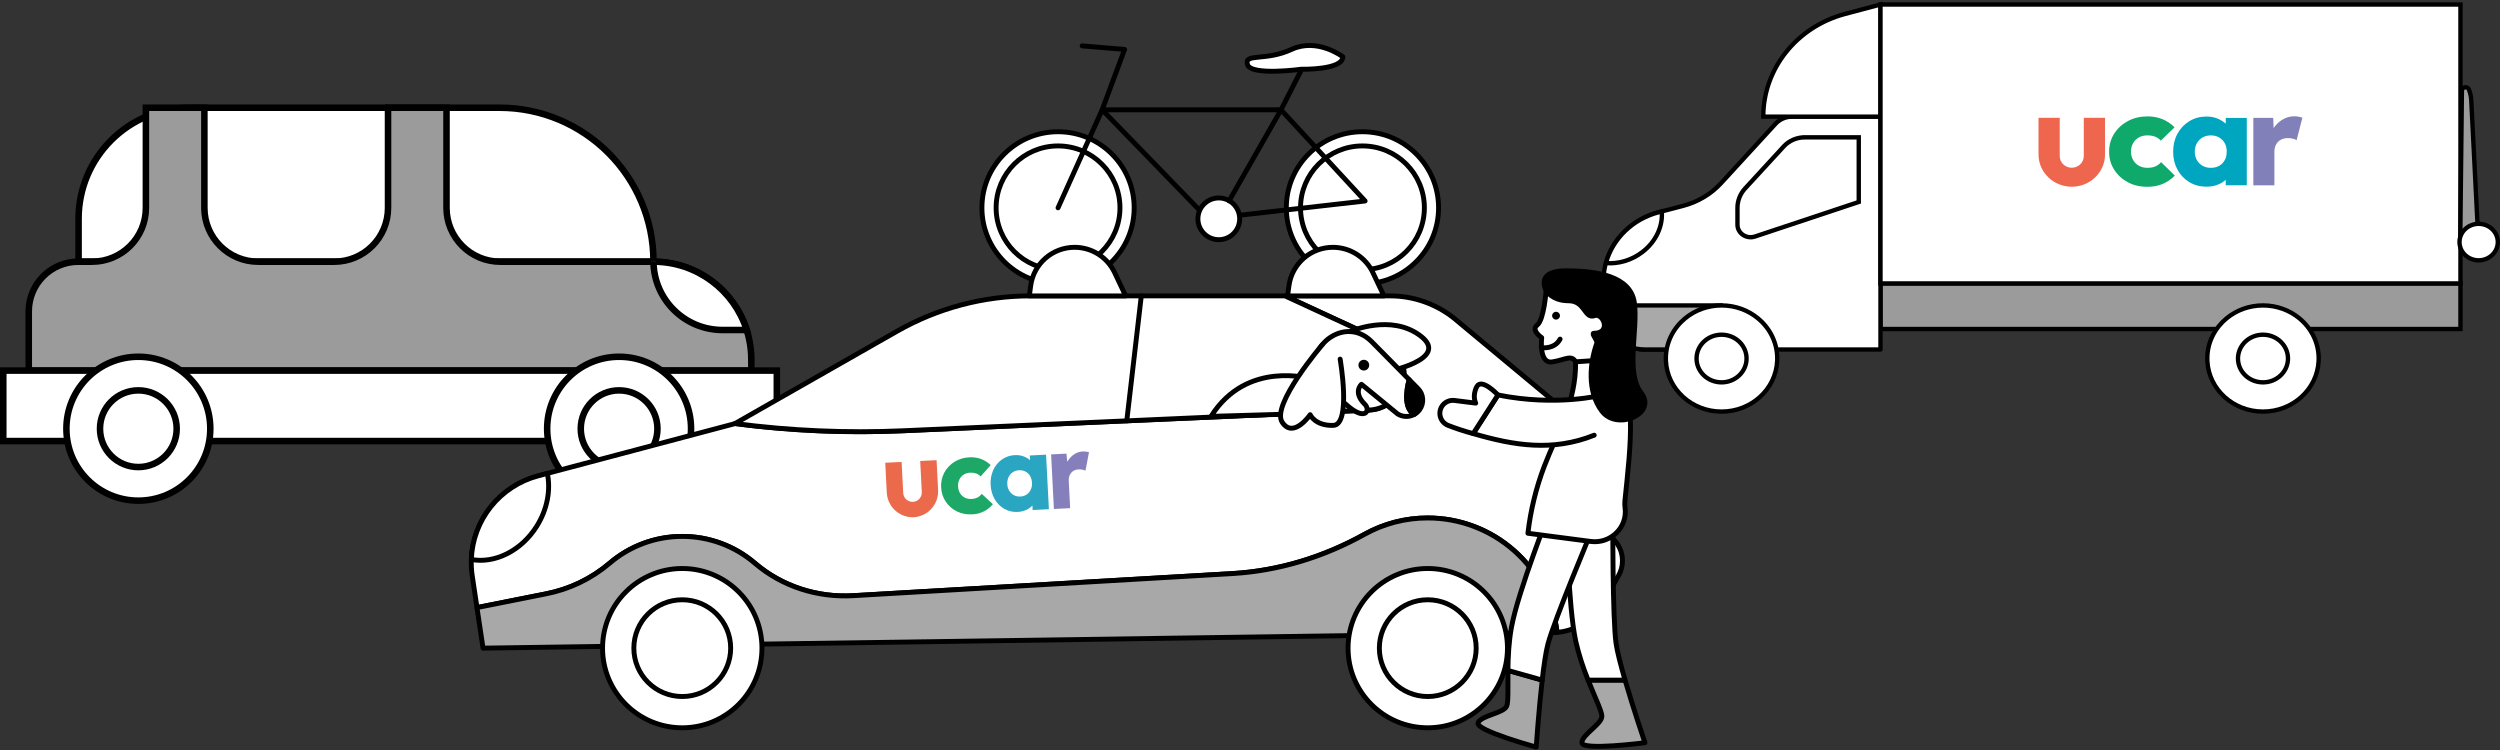 <svg width="933" height="280" viewBox="0 0 933 280" fill="none" xmlns="http://www.w3.org/2000/svg">
<rect x="0" y="0" width="933" height="280" fill="#333333" stroke="none"/>
<g clip-path="url(#clip0_823_3085)">
<path d="M70.78 40.207H186.417C218.127 40.207 243.875 65.955 243.875 97.666H29.327V81.661C29.327 58.785 47.898 40.207 70.78 40.207Z" fill="white" stroke="black" stroke-width="2.439" stroke-miterlimit="10"/>
<path d="M280.397 134.266V138.309H10.731V116.189C10.731 105.958 19.023 97.666 29.254 97.666H34.357C45.453 97.666 54.447 88.673 54.447 77.576V40.207H76.274V77.576C76.274 88.673 85.267 97.666 96.364 97.666H124.721C135.818 97.666 144.811 88.673 144.811 77.576V40.207H166.638V77.576C166.638 88.673 175.631 97.666 186.728 97.666H243.796C264.008 97.666 280.39 114.049 280.39 134.266H280.397Z" fill="#9C9B9B" stroke="black" stroke-width="2.439" stroke-miterlimit="10"/>
<path d="M278.677 123.157H269.666C255.515 123.157 244.034 111.774 243.875 97.66C260.185 97.69 273.989 108.39 278.677 123.157Z" fill="white" stroke="black" stroke-width="2.439" stroke-miterlimit="10"/>
<path d="M243.875 97.666C243.875 97.568 243.875 97.465 243.875 97.367" stroke="#1D1D1B" stroke-width="1.805" stroke-miterlimit="10"/>
<path d="M289.908 138.309H1.22V164.605H289.908V138.309Z" fill="white" stroke="black" stroke-width="2.439" stroke-miterlimit="10"/>
<path d="M231.048 186.847C245.877 186.847 257.899 174.825 257.899 159.996C257.899 145.166 245.877 133.144 231.048 133.144C216.218 133.144 204.196 145.166 204.196 159.996C204.196 174.825 216.218 186.847 231.048 186.847Z" fill="white" stroke="black" stroke-width="2.439" stroke-miterlimit="10"/>
<path d="M231.047 174.305C238.95 174.305 245.357 167.899 245.357 159.996C245.357 152.093 238.95 145.686 231.047 145.686C223.144 145.686 216.737 152.093 216.737 159.996C216.737 167.899 223.144 174.305 231.047 174.305Z" fill="white" stroke="black" stroke-width="2.439" stroke-miterlimit="10"/>
<path d="M51.63 186.847C66.46 186.847 78.481 174.825 78.481 159.996C78.481 145.166 66.46 133.144 51.63 133.144C36.801 133.144 24.779 145.166 24.779 159.996C24.779 174.825 36.801 186.847 51.63 186.847Z" fill="white" stroke="black" stroke-width="2.439" stroke-miterlimit="10"/>
<path d="M51.63 174.305C59.533 174.305 65.94 167.899 65.94 159.996C65.94 152.093 59.533 145.686 51.63 145.686C43.727 145.686 37.32 152.093 37.32 159.996C37.32 167.899 43.727 174.305 51.63 174.305Z" fill="white" stroke="black" stroke-width="2.439" stroke-miterlimit="10"/>
<path d="M918.244 105.781H701.796V122.785H918.244V105.781Z" fill="#9C9B9B" stroke="black" stroke-width="1.632" stroke-miterlimit="10"/>
<path d="M701.796 43.53V130.436H613.825C605.092 130.436 598.073 123.348 598.073 114.701C598.073 114.465 598.077 114.228 598.09 113.991L598.653 101.219L598.8 100.427C598.934 99.668 599.11 98.921 599.314 98.187C601.856 89.013 609.344 81.733 619.064 79.195L620.166 78.909L623.855 77.942L628.132 76.824C633.628 75.388 638.562 72.438 642.316 68.349L662.634 46.207C664.193 44.505 666.449 43.53 668.82 43.53H701.796Z" fill="white" stroke="black" stroke-width="1.632" stroke-linecap="round" stroke-linejoin="round"/>
<path d="M612.997 94.016C608.887 97.195 603.917 98.566 599.314 98.186C601.856 89.013 609.344 81.733 619.065 79.195L620.166 78.905C620.636 84.279 618.118 90.058 612.997 94.016Z" fill="white" stroke="black" stroke-width="1.632" stroke-miterlimit="10"/>
<path d="M673.549 51.251C670.546 51.251 667.685 52.487 665.706 54.638L651.277 70.324C649.437 72.323 648.42 74.894 648.42 77.555V83.851C648.42 87.075 651.762 89.336 654.954 88.271L693.688 75.376V51.246H673.549V51.251Z" fill="white" stroke="black" stroke-width="1.632" stroke-miterlimit="10"/>
<path d="M701.796 43.526H658.051C658.051 25.669 670.534 10.003 688.579 5.2L701.796 1.686V43.526Z" fill="white" stroke="black" stroke-width="1.632" stroke-miterlimit="10"/>
<path d="M918.244 1.686H701.796V105.777H918.244V1.686Z" fill="white" stroke="black" stroke-width="1.632" stroke-miterlimit="10"/>
<path d="M924.949 90.344L918.159 90.27L918.783 33.899C918.799 32.422 920.836 32.035 921.391 33.402C921.901 34.654 922.199 35.977 922.264 37.319L924.949 90.344Z" fill="#9C9B9B" stroke="black" stroke-width="1.632" stroke-miterlimit="10"/>
<path d="M925.034 97.154C928.981 97.154 932.18 94.105 932.18 90.344C932.18 86.582 928.981 83.533 925.034 83.533C921.088 83.533 917.889 86.582 917.889 90.344C917.889 94.105 921.088 97.154 925.034 97.154Z" fill="white" stroke="black" stroke-width="1.632" stroke-miterlimit="10"/>
<path d="M801.336 69.724C798.664 69.724 796.256 69.157 794.118 68.018C791.979 66.88 790.278 65.321 789.013 63.334C787.748 61.35 787.115 59.118 787.115 56.633C787.115 54.148 787.748 51.863 789.013 49.879C790.278 47.896 791.988 46.325 794.146 45.17C796.301 44.016 798.737 43.436 801.443 43.436C803.475 43.436 805.336 43.783 807.029 44.472C808.723 45.162 810.228 46.178 811.546 47.525L806.413 52.491C805.805 51.801 805.087 51.3 804.246 50.989C803.409 50.679 802.471 50.524 801.439 50.524C800.227 50.524 799.166 50.773 798.256 51.275C797.346 51.777 796.623 52.483 796.089 53.397C795.554 54.311 795.285 55.372 795.285 56.58C795.285 57.788 795.554 58.804 796.089 59.734C796.623 60.665 797.354 61.383 798.28 61.881C799.206 62.383 800.259 62.632 801.434 62.632C802.54 62.632 803.512 62.46 804.348 62.113C805.185 61.771 805.907 61.232 806.515 60.51L811.648 65.529C810.294 66.908 808.767 67.953 807.078 68.659C805.385 69.365 803.471 69.72 801.328 69.72" fill="#10A96C"/>
<path d="M830.644 44.007V46.145C829.955 45.509 829.155 44.966 828.237 44.526C826.812 43.836 825.225 43.489 823.478 43.489C821.091 43.489 818.953 44.068 817.064 45.223C815.174 46.378 813.697 47.941 812.624 49.908C811.555 51.875 811.02 54.115 811.02 56.633C811.02 59.151 811.555 61.342 812.624 63.309C813.693 65.276 815.162 66.826 817.035 67.965C818.908 69.103 821.034 69.671 823.425 69.671C825.209 69.671 826.812 69.344 828.237 68.687C829.159 68.263 829.959 67.728 830.644 67.079V69.153H838.504V44.003H830.644V44.007ZM829.387 60.954C828.298 62.077 826.849 62.636 825.029 62.636C823.887 62.636 822.87 62.379 821.981 61.86C821.091 61.342 820.385 60.636 819.867 59.738C819.349 58.84 819.092 57.808 819.092 56.633C819.092 55.458 819.349 54.364 819.867 53.45C820.385 52.536 821.087 51.822 821.981 51.303C822.87 50.785 823.907 50.528 825.082 50.528C826.257 50.528 827.294 50.785 828.184 51.303C829.073 51.822 829.771 52.528 830.269 53.425C830.767 54.323 831.016 55.376 831.016 56.584C831.016 58.379 830.473 59.836 829.383 60.954H829.387Z" fill="#00A6BF"/>
<path d="M857.863 43.542C857.357 43.448 856.806 43.399 856.218 43.399C854.843 43.399 853.549 43.718 852.337 44.35C851.125 44.983 850.068 45.84 849.171 46.917C848.938 47.198 848.722 47.488 848.522 47.786L848.363 43.991H840.944V69.157H848.803V56.519C848.803 55.76 848.926 55.078 849.171 54.474C849.416 53.874 849.75 53.352 850.179 52.907C850.603 52.462 851.129 52.124 851.75 51.887C852.37 51.651 853.043 51.532 853.761 51.532C854.414 51.532 855.047 51.602 855.651 51.744C856.255 51.887 856.74 52.071 857.099 52.291L859.258 43.881C858.834 43.754 858.364 43.644 857.858 43.55L857.863 43.542Z" fill="#8280B8"/>
<path d="M777.668 43.971V58.249C777.668 60.648 775.657 62.595 773.18 62.595C770.698 62.595 768.691 60.648 768.691 58.249V43.971H760.778V57.682C760.778 64.3 766.344 69.687 773.184 69.687C780.023 69.687 785.589 64.3 785.589 57.682V43.971H777.672H777.668Z" fill="#EF664E"/>
<path d="M654.848 130.436H613.825C605.092 130.436 598.073 123.348 598.073 114.701C598.073 114.465 598.077 114.228 598.09 113.991H642.483L654.848 130.436Z" fill="#A9A9A9" stroke="black" stroke-width="1.632" stroke-linecap="round" stroke-linejoin="round"/>
<path d="M663.27 133.799C663.27 134.129 663.262 134.456 663.242 134.782C662.703 145.266 653.615 153.607 642.483 153.607C631.351 153.607 622.259 145.266 621.725 134.782C621.704 134.456 621.696 134.129 621.696 133.799C621.696 127.784 624.508 122.393 628.952 118.761C632.588 115.783 637.313 113.987 642.483 113.987C647.654 113.987 652.379 115.783 656.015 118.761C660.459 122.393 663.27 127.784 663.27 133.799Z" fill="white" stroke="black" stroke-width="1.632" stroke-linecap="round" stroke-linejoin="round"/>
<path d="M642.483 142.695C647.637 142.695 651.816 138.714 651.816 133.803C651.816 128.892 647.637 124.911 642.483 124.911C637.329 124.911 633.151 128.892 633.151 133.803C633.151 138.714 637.329 142.695 642.483 142.695Z" fill="white" stroke="black" stroke-width="1.632" stroke-linecap="round" stroke-linejoin="round"/>
<path d="M865.334 133.799C865.334 134.129 865.326 134.456 865.305 134.782C864.767 145.266 855.679 153.607 844.547 153.607C833.415 153.607 824.323 145.266 823.788 134.782C823.768 134.456 823.76 134.129 823.76 133.799C823.76 127.784 826.571 122.393 831.015 118.761C834.651 115.783 839.377 113.987 844.547 113.987C849.717 113.987 854.442 115.783 858.078 118.761C862.522 122.393 865.334 127.784 865.334 133.799Z" fill="white" stroke="black" stroke-width="1.632" stroke-linecap="round" stroke-linejoin="round"/>
<path d="M844.547 142.695C849.701 142.695 853.879 138.714 853.879 133.803C853.879 128.892 849.701 124.911 844.547 124.911C839.393 124.911 835.214 128.892 835.214 133.803C835.214 138.714 839.393 142.695 844.547 142.695Z" fill="white" stroke="black" stroke-width="1.632" stroke-linecap="round" stroke-linejoin="round"/>
<path d="M605.506 209.272C605.509 211.225 604.998 213.144 604.026 214.837L598.166 225.092C598.026 225.336 597.887 225.576 597.739 225.813C595.948 228.684 593.514 231.101 590.627 232.871C587.741 234.642 584.483 235.717 581.109 236.013C579.673 224.232 573.971 213.384 565.08 205.516C556.188 197.647 544.722 193.302 532.845 193.302C524.581 193.294 516.453 195.401 509.235 199.42C494.061 207.867 477.288 213.048 459.948 214.059L318.405 222.308C305.092 223.082 291.891 218.873 281.764 210.206C274.213 203.729 264.586 200.176 254.634 200.191C244.669 200.176 235.03 203.74 227.474 210.233C220.643 216.02 212.435 219.952 203.642 221.649L178.016 226.754L176.245 214.957C175.938 212.918 175.82 210.854 175.892 208.792C176.15 201.612 178.71 194.704 183.194 189.087C187.679 183.471 193.852 179.443 200.801 177.598L204.266 176.676L274.33 158.087C276.16 158.327 277.99 158.552 279.822 158.761L280.45 158.831C282.099 159.022 283.748 159.198 285.399 159.358C293.334 160.132 301.284 160.655 309.25 160.926C311.185 160.991 313.123 161.038 315.064 161.069C319.681 161.142 324.296 161.127 328.908 161.027C331.566 160.965 334.224 160.876 336.88 160.759L420.54 157.046L511.076 153.026C514.547 152.874 517.825 151.389 520.226 148.88C522.627 146.371 523.966 143.032 523.962 139.561C523.962 136.991 523.226 134.476 521.842 132.311C520.459 130.143 518.481 128.419 516.145 127.342L479.563 110.426H518.792C527.376 110.427 535.712 113.308 542.461 118.609L586.403 155.163C590.151 158.279 593.115 162.228 595.06 166.695C597.004 171.162 597.874 176.022 597.6 180.886L597.026 191.04C596.924 192.837 597.255 194.633 597.992 196.275C598.73 197.918 599.851 199.359 601.262 200.478C602.587 201.53 603.656 202.867 604.391 204.39C605.126 205.913 605.507 207.582 605.506 209.272Z" fill="white" stroke="black" stroke-width="1.835" stroke-linecap="round" stroke-linejoin="round"/>
<path d="M296.309 240.207L212.897 241.412L180.268 241.884L178 226.754L203.626 221.65C212.425 219.955 220.639 216.023 227.473 210.233C235.022 203.748 244.648 200.185 254.603 200.191C264.555 200.176 274.181 203.73 281.733 210.206C291.86 218.873 305.06 223.086 318.369 222.312L459.917 214.059C477.256 213.048 494.022 207.863 509.203 199.42C516.432 195.398 524.571 193.294 532.845 193.309C544.721 193.31 556.186 197.654 565.077 205.521C573.968 213.388 579.671 224.234 581.109 236.013C580.512 236.071 579.907 236.106 579.299 236.114L296.309 240.207Z" fill="#A8A8A8" stroke="black" stroke-width="1.835" stroke-linecap="round" stroke-linejoin="round"/>
<path d="M523.962 139.561C523.965 143.032 522.626 146.371 520.225 148.88C517.824 151.389 514.546 152.874 511.075 153.026L336.852 160.771C315.967 161.685 295.042 160.778 274.314 158.06L334.775 123.613C349.943 114.972 367.102 110.428 384.562 110.426H479.558L516.133 127.338C518.469 128.415 520.447 130.14 521.83 132.307C523.219 134.472 523.958 136.989 523.962 139.561Z" fill="white" stroke="black" stroke-width="1.835" stroke-linecap="round" stroke-linejoin="round"/>
<path d="M420.513 157.03L425.935 110.434" stroke="black" stroke-width="1.835" stroke-linecap="round" stroke-linejoin="round"/>
<path d="M362.754 191.954C360.81 192.083 358.866 191.705 357.111 190.858C355.441 190.043 354.015 188.803 352.976 187.264C351.907 185.679 351.305 183.826 351.236 181.916C351.105 179.994 351.516 178.075 352.422 176.374C353.305 174.73 354.604 173.346 356.189 172.358C357.865 171.321 359.784 170.739 361.754 170.67C363.233 170.577 364.716 170.788 366.11 171.289C367.464 171.791 368.696 172.572 369.726 173.582L365.967 177.807C365.496 177.288 364.9 176.898 364.235 176.676C363.528 176.45 362.785 176.359 362.045 176.409C361.186 176.432 360.35 176.685 359.623 177.141C358.938 177.585 358.39 178.21 358.037 178.946C357.652 179.757 357.483 180.656 357.549 181.552C357.58 182.443 357.837 183.312 358.297 184.077C358.723 184.784 359.341 185.356 360.08 185.727C360.844 186.103 361.695 186.27 362.545 186.211C363.316 186.187 364.074 186.007 364.773 185.68C365.415 185.358 365.967 184.882 366.378 184.294L370.548 188.166C369.613 189.293 368.456 190.216 367.149 190.877C365.776 191.541 364.279 191.911 362.754 191.962V191.954Z" fill="#1DA868"/>
<path d="M390.391 169.678L384.321 169.988L384.41 171.719C383.831 171.217 383.177 170.807 382.473 170.503C381.303 169.993 380.029 169.769 378.756 169.849C377.002 169.914 375.306 170.49 373.876 171.506C372.465 172.522 371.352 173.896 370.652 175.487C369.9 177.214 369.576 179.096 369.71 180.975C369.775 182.852 370.295 184.686 371.225 186.319C372.081 187.817 373.323 189.058 374.822 189.913C376.344 190.769 378.083 191.163 379.826 191.048C381.11 191.003 382.366 190.665 383.5 190.06C384.172 189.699 384.778 189.228 385.294 188.666L385.379 190.343L391.445 190.037L390.391 169.678ZM384.05 183.752C383.645 184.232 383.141 184.619 382.573 184.886C382.004 185.154 381.384 185.295 380.756 185.301C379.928 185.358 379.101 185.183 378.368 184.793C377.661 184.41 377.069 183.846 376.651 183.159C376.203 182.406 375.953 181.552 375.927 180.677C375.861 179.781 376.021 178.884 376.392 178.066C376.734 177.331 377.27 176.701 377.942 176.246C378.645 175.781 379.463 175.52 380.306 175.495C381.146 175.435 381.987 175.611 382.732 176.002C383.438 176.382 384.025 176.949 384.43 177.64C384.871 178.41 385.114 179.278 385.135 180.165C385.254 181.456 384.865 182.743 384.05 183.752Z" fill="#2BA6C2"/>
<path d="M405.32 168.54C404.897 168.483 404.47 168.466 404.045 168.489C402.997 168.541 401.979 168.858 401.088 169.411C400.174 169.985 399.384 170.734 398.762 171.615C398.596 171.851 398.441 172.095 398.297 172.343L398.003 169.291L392.274 169.581L393.313 189.955L399.382 189.646L398.859 179.414C398.821 178.85 398.89 178.284 399.061 177.745C399.214 177.268 399.456 176.824 399.774 176.436C400.089 176.056 400.486 175.752 400.937 175.549C401.424 175.326 401.951 175.201 402.487 175.181C402.979 175.155 403.472 175.187 403.956 175.278C404.354 175.344 404.739 175.475 405.095 175.665L406.417 168.772C406.055 168.675 405.689 168.598 405.32 168.54Z" fill="#8580BC"/>
<path d="M343.418 172.033L344.007 183.593C344.035 184.051 343.973 184.511 343.823 184.945C343.673 185.379 343.438 185.779 343.133 186.123C342.827 186.466 342.457 186.746 342.043 186.946C341.629 187.145 341.18 187.262 340.721 187.287C340.261 187.308 339.802 187.239 339.37 187.082C338.937 186.925 338.54 186.685 338.201 186.374C337.862 186.064 337.588 185.689 337.395 185.272C337.201 184.855 337.092 184.404 337.073 183.945L336.484 172.389L330.376 172.703L330.942 183.802C331.059 186.359 332.185 188.766 334.073 190.497C335.962 192.227 338.459 193.139 341.019 193.034C343.571 192.877 345.958 191.717 347.658 189.808C349.358 187.9 350.235 185.397 350.096 182.845L349.53 171.742L343.418 172.033Z" fill="#EB6A4B"/>
<path d="M254.618 271.611C271.046 271.611 284.364 258.303 284.364 241.888C284.364 225.473 271.046 212.165 254.618 212.165C238.19 212.165 224.873 225.473 224.873 241.888C224.873 258.303 238.19 271.611 254.618 271.611Z" fill="white" stroke="black" stroke-width="1.835" stroke-linecap="round" stroke-linejoin="round"/>
<path d="M254.619 259.942C264.597 259.942 272.687 251.859 272.687 241.888C272.687 231.917 264.597 223.834 254.619 223.834C244.64 223.834 236.55 231.917 236.55 241.888C236.55 251.859 244.64 259.942 254.619 259.942Z" fill="white" stroke="black" stroke-width="1.835" stroke-linecap="round" stroke-linejoin="round"/>
<path d="M532.841 271.611C549.27 271.611 562.587 258.303 562.587 241.888C562.587 225.473 549.27 212.165 532.841 212.165C516.413 212.165 503.096 225.473 503.096 241.888C503.096 258.303 516.413 271.611 532.841 271.611Z" fill="white" stroke="black" stroke-width="1.835" stroke-linecap="round" stroke-linejoin="round"/>
<path d="M532.841 259.942C542.82 259.942 550.909 251.859 550.909 241.888C550.909 231.917 542.82 223.834 532.841 223.834C522.862 223.834 514.772 231.917 514.772 241.888C514.772 251.859 522.862 259.942 532.841 259.942Z" fill="white" stroke="black" stroke-width="1.835" stroke-linecap="round" stroke-linejoin="round"/>
<path d="M394.859 105.946C410.551 105.946 423.272 93.235 423.272 77.555C423.272 61.876 410.551 49.165 394.859 49.165C379.168 49.165 366.447 61.876 366.447 77.555C366.447 93.235 379.168 105.946 394.859 105.946Z" fill="white" stroke="black" stroke-width="1.835" stroke-linecap="round" stroke-linejoin="round"/>
<path d="M394.86 100.648C407.624 100.648 417.971 90.309 417.971 77.555C417.971 64.802 407.624 54.463 394.86 54.463C382.096 54.463 371.749 64.802 371.749 77.555C371.749 90.309 382.096 100.648 394.86 100.648Z" fill="white" stroke="black" stroke-width="1.835" stroke-linecap="round" stroke-linejoin="round"/>
<path d="M508.463 105.946C524.155 105.946 536.876 93.235 536.876 77.555C536.876 61.876 524.155 49.165 508.463 49.165C492.772 49.165 480.051 61.876 480.051 77.555C480.051 93.235 492.772 105.946 508.463 105.946Z" fill="white" stroke="black" stroke-width="1.835" stroke-linecap="round" stroke-linejoin="round"/>
<path d="M508.464 100.648C521.228 100.648 531.575 90.309 531.575 77.555C531.575 64.802 521.228 54.463 508.464 54.463C495.7 54.463 485.354 64.802 485.354 77.555C485.354 90.309 495.7 100.648 508.464 100.648Z" fill="white" stroke="black" stroke-width="1.835" stroke-linecap="round" stroke-linejoin="round"/>
<path d="M394.86 77.555L411.331 40.982H478.062L509.455 75.007L450.778 81.664L411.331 40.982" stroke="black" stroke-width="1.835" stroke-linecap="round" stroke-linejoin="round"/>
<path d="M454.851 89.452C459.155 89.452 462.645 85.966 462.645 81.664C462.645 77.363 459.155 73.876 454.851 73.876C450.546 73.876 447.057 77.363 447.057 81.664C447.057 85.966 450.546 89.452 454.851 89.452Z" fill="white" stroke="black" stroke-width="1.835" stroke-linecap="round" stroke-linejoin="round"/>
<path d="M485.787 25.82C485.787 25.82 466.839 28.434 465.552 24.089C464.266 19.744 472.316 22.951 481.981 18.447C491.647 13.943 501.147 21.192 501.147 21.192C501.147 26.18 485.787 25.84 485.787 25.84L478.063 41.001L458.712 74.918" fill="white"/>
<path d="M485.787 25.82C485.787 25.82 466.839 28.434 465.552 24.089C464.266 19.744 472.316 22.951 481.981 18.447C491.647 13.943 501.147 21.192 501.147 21.192C501.147 26.18 485.787 25.84 485.787 25.84L478.063 41.001L458.712 74.918" stroke="black" stroke-width="1.835" stroke-linecap="round" stroke-linejoin="round"/>
<path d="M411.331 40.982L419.699 18.447L403.878 17.119" stroke="black" stroke-width="1.835" stroke-linecap="round" stroke-linejoin="round"/>
<path d="M516.479 110.427L512.374 101.76C511.036 98.929 508.92 96.537 506.274 94.862C503.627 93.187 500.559 92.298 497.426 92.299C493.421 92.299 489.552 93.752 486.539 96.387C483.525 99.022 481.571 102.661 481.039 106.627L480.528 110.434L516.479 110.427Z" fill="white" stroke="black" stroke-width="1.835" stroke-linecap="round" stroke-linejoin="round"/>
<path d="M420.094 110.426L415.99 101.755C414.651 98.925 412.536 96.533 409.889 94.858C407.242 93.183 404.174 92.294 401.041 92.294C397.036 92.294 393.167 93.747 390.152 96.382C387.138 99.018 385.183 102.657 384.651 106.623L384.143 110.43L420.094 110.426Z" fill="white" stroke="black" stroke-width="1.835" stroke-linecap="round" stroke-linejoin="round"/>
<path d="M200.344 196.346C194.5 205.679 184.528 210.438 175.897 208.792C176.154 201.612 178.714 194.704 183.199 189.087C187.683 183.471 193.856 179.443 200.806 177.598L204.27 176.676C205.542 182.818 204.309 189.983 200.344 196.346Z" fill="white" stroke="black" stroke-width="1.835" stroke-linecap="round" stroke-linejoin="round"/>
<path d="M503.809 123.756C503.809 123.756 519.199 116.867 530.272 125.46C541.345 134.054 517.452 138.79 517.452 138.79" fill="white"/>
<path d="M503.809 123.756C503.809 123.756 519.199 116.867 530.272 125.46C541.345 134.054 517.452 138.79 517.452 138.79" stroke="black" stroke-width="1.835" stroke-linecap="round" stroke-linejoin="round"/>
<path d="M527.838 154.645C526.875 155.182 525.784 155.45 524.682 155.418C523.579 155.387 522.505 155.058 521.575 154.466L508.103 143.425C508.103 143.425 504.762 146.33 509.351 150.865C511.591 153.076 509.61 157.584 502.231 150.842C499.092 147.991 495.879 146.376 493.887 144.119C483.423 132.326 500.863 116.328 511.94 127.536L525.9 141.675C525.822 141.985 522.858 152.023 527.838 154.645Z" fill="white" stroke="black" stroke-width="1.835" stroke-linecap="round" stroke-linejoin="round"/>
<path d="M529.799 152.91C529.281 153.625 528.611 154.217 527.838 154.645C522.858 152.023 525.823 141.985 525.9 141.683L529.191 145.009C530.217 146.04 530.84 147.405 530.946 148.855C531.057 150.3 530.651 151.737 529.799 152.91Z" fill="black" stroke="black" stroke-width="1.835" stroke-linecap="round" stroke-linejoin="round"/>
<path d="M489.379 141.408C489.379 141.408 465.35 134.085 451.963 155.384L484.701 154.432L489.379 141.408Z" fill="white" stroke="black" stroke-width="1.835" stroke-linecap="round" stroke-linejoin="round"/>
<path d="M500.138 134.023C500.138 134.023 504.401 158.556 497.568 158.754C490.735 158.951 488.953 154.757 488.953 154.757C488.953 154.757 482.639 163.982 478.488 157.53C474.337 151.078 493.417 128.736 493.417 128.736" fill="white"/>
<path d="M500.138 134.023C500.138 134.023 504.401 158.556 497.568 158.754C490.735 158.951 488.953 154.757 488.953 154.757C488.953 154.757 482.639 163.982 478.488 157.53C474.337 151.078 493.417 128.736 493.417 128.736" stroke="black" stroke-width="1.835" stroke-linecap="round" stroke-linejoin="round"/>
<path d="M508.979 138.283C510.088 138.283 510.987 137.385 510.987 136.277C510.987 135.169 510.088 134.271 508.979 134.271C507.87 134.271 506.971 135.169 506.971 136.277C506.971 137.385 507.87 138.283 508.979 138.283Z" fill="black"/>
<path d="M590.364 277.187C590.364 280.223 613.893 277.187 613.893 277.187C613.893 277.187 609.672 264.795 606.475 253.812H592.682C595.298 260.395 597.817 265.503 597.817 267.296C597.817 270.275 590.364 274.147 590.364 277.187Z" fill="#A8A8A8" stroke="black" stroke-width="1.835" stroke-linecap="round" stroke-linejoin="round"/>
<path d="M584.531 192.969C584.531 192.969 585.198 226.088 588.073 239.344C589.217 244.283 590.758 249.121 592.682 253.812H606.475C604.89 248.344 603.553 243.216 603.115 240.114C601.801 230.781 601.886 194.274 601.886 194.274L584.531 192.969Z" fill="white" stroke="black" stroke-width="1.835" stroke-linecap="round" stroke-linejoin="round"/>
<path d="M573.319 278.818C573.319 278.818 574.23 265.326 575.559 253.812L562.769 250.199C562.688 256.751 562.967 261.929 562.312 263.494C561.149 266.243 552.797 266.944 551.623 269.748C550.448 272.552 573.319 278.818 573.319 278.818Z" fill="#A8A8A8" stroke="black" stroke-width="1.835" stroke-linecap="round" stroke-linejoin="round"/>
<path d="M562.754 250.199L575.544 253.812C576.175 248.39 576.896 243.387 577.664 240.459C580.051 231.335 594.213 197.689 594.213 197.689L578.726 189.816C578.726 189.816 566.56 220.612 564.099 233.965C563.072 239.514 562.808 245.25 562.754 250.199Z" fill="white" stroke="black" stroke-width="1.835" stroke-linecap="round" stroke-linejoin="round"/>
<path d="M577.02 108.405C577.02 108.405 576.218 119.353 573.703 121.297C571.187 123.241 575.361 126.006 575.361 126.006C575.361 126.006 574.172 135.777 579.237 135.072C584.303 134.367 587.023 131.656 588.438 136.129L599.631 134.967L603.119 125.843L602.177 110.302L577.02 108.405Z" fill="white" stroke="black" stroke-width="1.835" stroke-linecap="round" stroke-linejoin="round"/>
<path d="M600.637 134.185C611.745 143.286 608.47 166.623 606.412 186.931C606.33 187.781 606.35 188.638 606.47 189.483C607.478 196.818 601.044 203.037 593.68 202.073L570.217 199.014C571.21 190.432 573.273 182.009 576.356 173.938C581.046 161.65 588.251 150.113 588.006 135.029L600.637 134.185Z" fill="white" stroke="black" stroke-width="1.835" stroke-linecap="round" stroke-linejoin="round"/>
<path d="M580.713 119.279C581.523 119.279 582.178 118.624 582.178 117.816C582.178 117.007 581.523 116.352 580.713 116.352C579.904 116.352 579.248 117.007 579.248 117.816C579.248 118.624 579.904 119.279 580.713 119.279Z" fill="black"/>
<path d="M594.957 162.417C579.454 168.613 565.114 166.313 549.789 161.809L559.037 147.399C580.888 151.806 597.704 147.488 597.704 147.488" fill="white"/>
<path d="M594.957 162.417C579.454 168.613 565.114 166.313 549.789 161.809L559.037 147.399C580.888 151.806 597.704 147.488 597.704 147.488" stroke="black" stroke-width="1.835" stroke-linecap="round" stroke-linejoin="round"/>
<path d="M540.337 158.726C543.429 159.93 546.585 160.964 549.79 161.825L559.037 147.399C559.037 147.399 552.906 140.839 551.119 144.336C549.332 147.833 550.731 150.447 550.731 150.447L542.79 149.451C541.631 149.306 540.458 149.584 539.488 150.236C538.519 150.887 537.818 151.867 537.515 152.995C537.21 154.13 537.328 155.337 537.847 156.391C538.366 157.445 539.251 158.275 540.337 158.726Z" fill="white" stroke="black" stroke-width="1.835" stroke-linecap="round" stroke-linejoin="round"/>
<path d="M575.292 129.751C575.292 129.751 580.094 130.526 582.226 126.556Z" fill="white"/>
<path d="M575.292 129.751C575.292 129.751 580.094 130.526 582.226 126.556" stroke="black" stroke-width="1.835" stroke-linecap="round" stroke-linejoin="round"/>
<path d="M577.021 108.405C577.021 108.405 572.758 101.066 584.334 101.066C595.911 101.066 608.518 103.003 609.941 112.971C611.363 122.939 606.546 138.991 612.51 146.663C618.475 154.335 603.538 160.926 597.849 153.464C592.159 146.001 593.403 135.212 595.911 128.167C596.298 127.056 593.768 124.387 594.791 124.387C601.554 124.387 598.279 116.642 595.093 117.804C591.287 119.175 591.64 112.247 585.404 112.247C579.168 112.247 577.021 108.405 577.021 108.405Z" fill="black" stroke="black" stroke-width="1.835" stroke-linecap="round" stroke-linejoin="round"/>
<path d="M562.745 250.199H562.755" stroke="black" stroke-width="1.835" stroke-linecap="round" stroke-linejoin="round"/>
</g>
<defs>
<clipPath id="clip0_823_3085">
<rect width="933" height="280" fill="white"/>
</clipPath>
</defs>
</svg>
